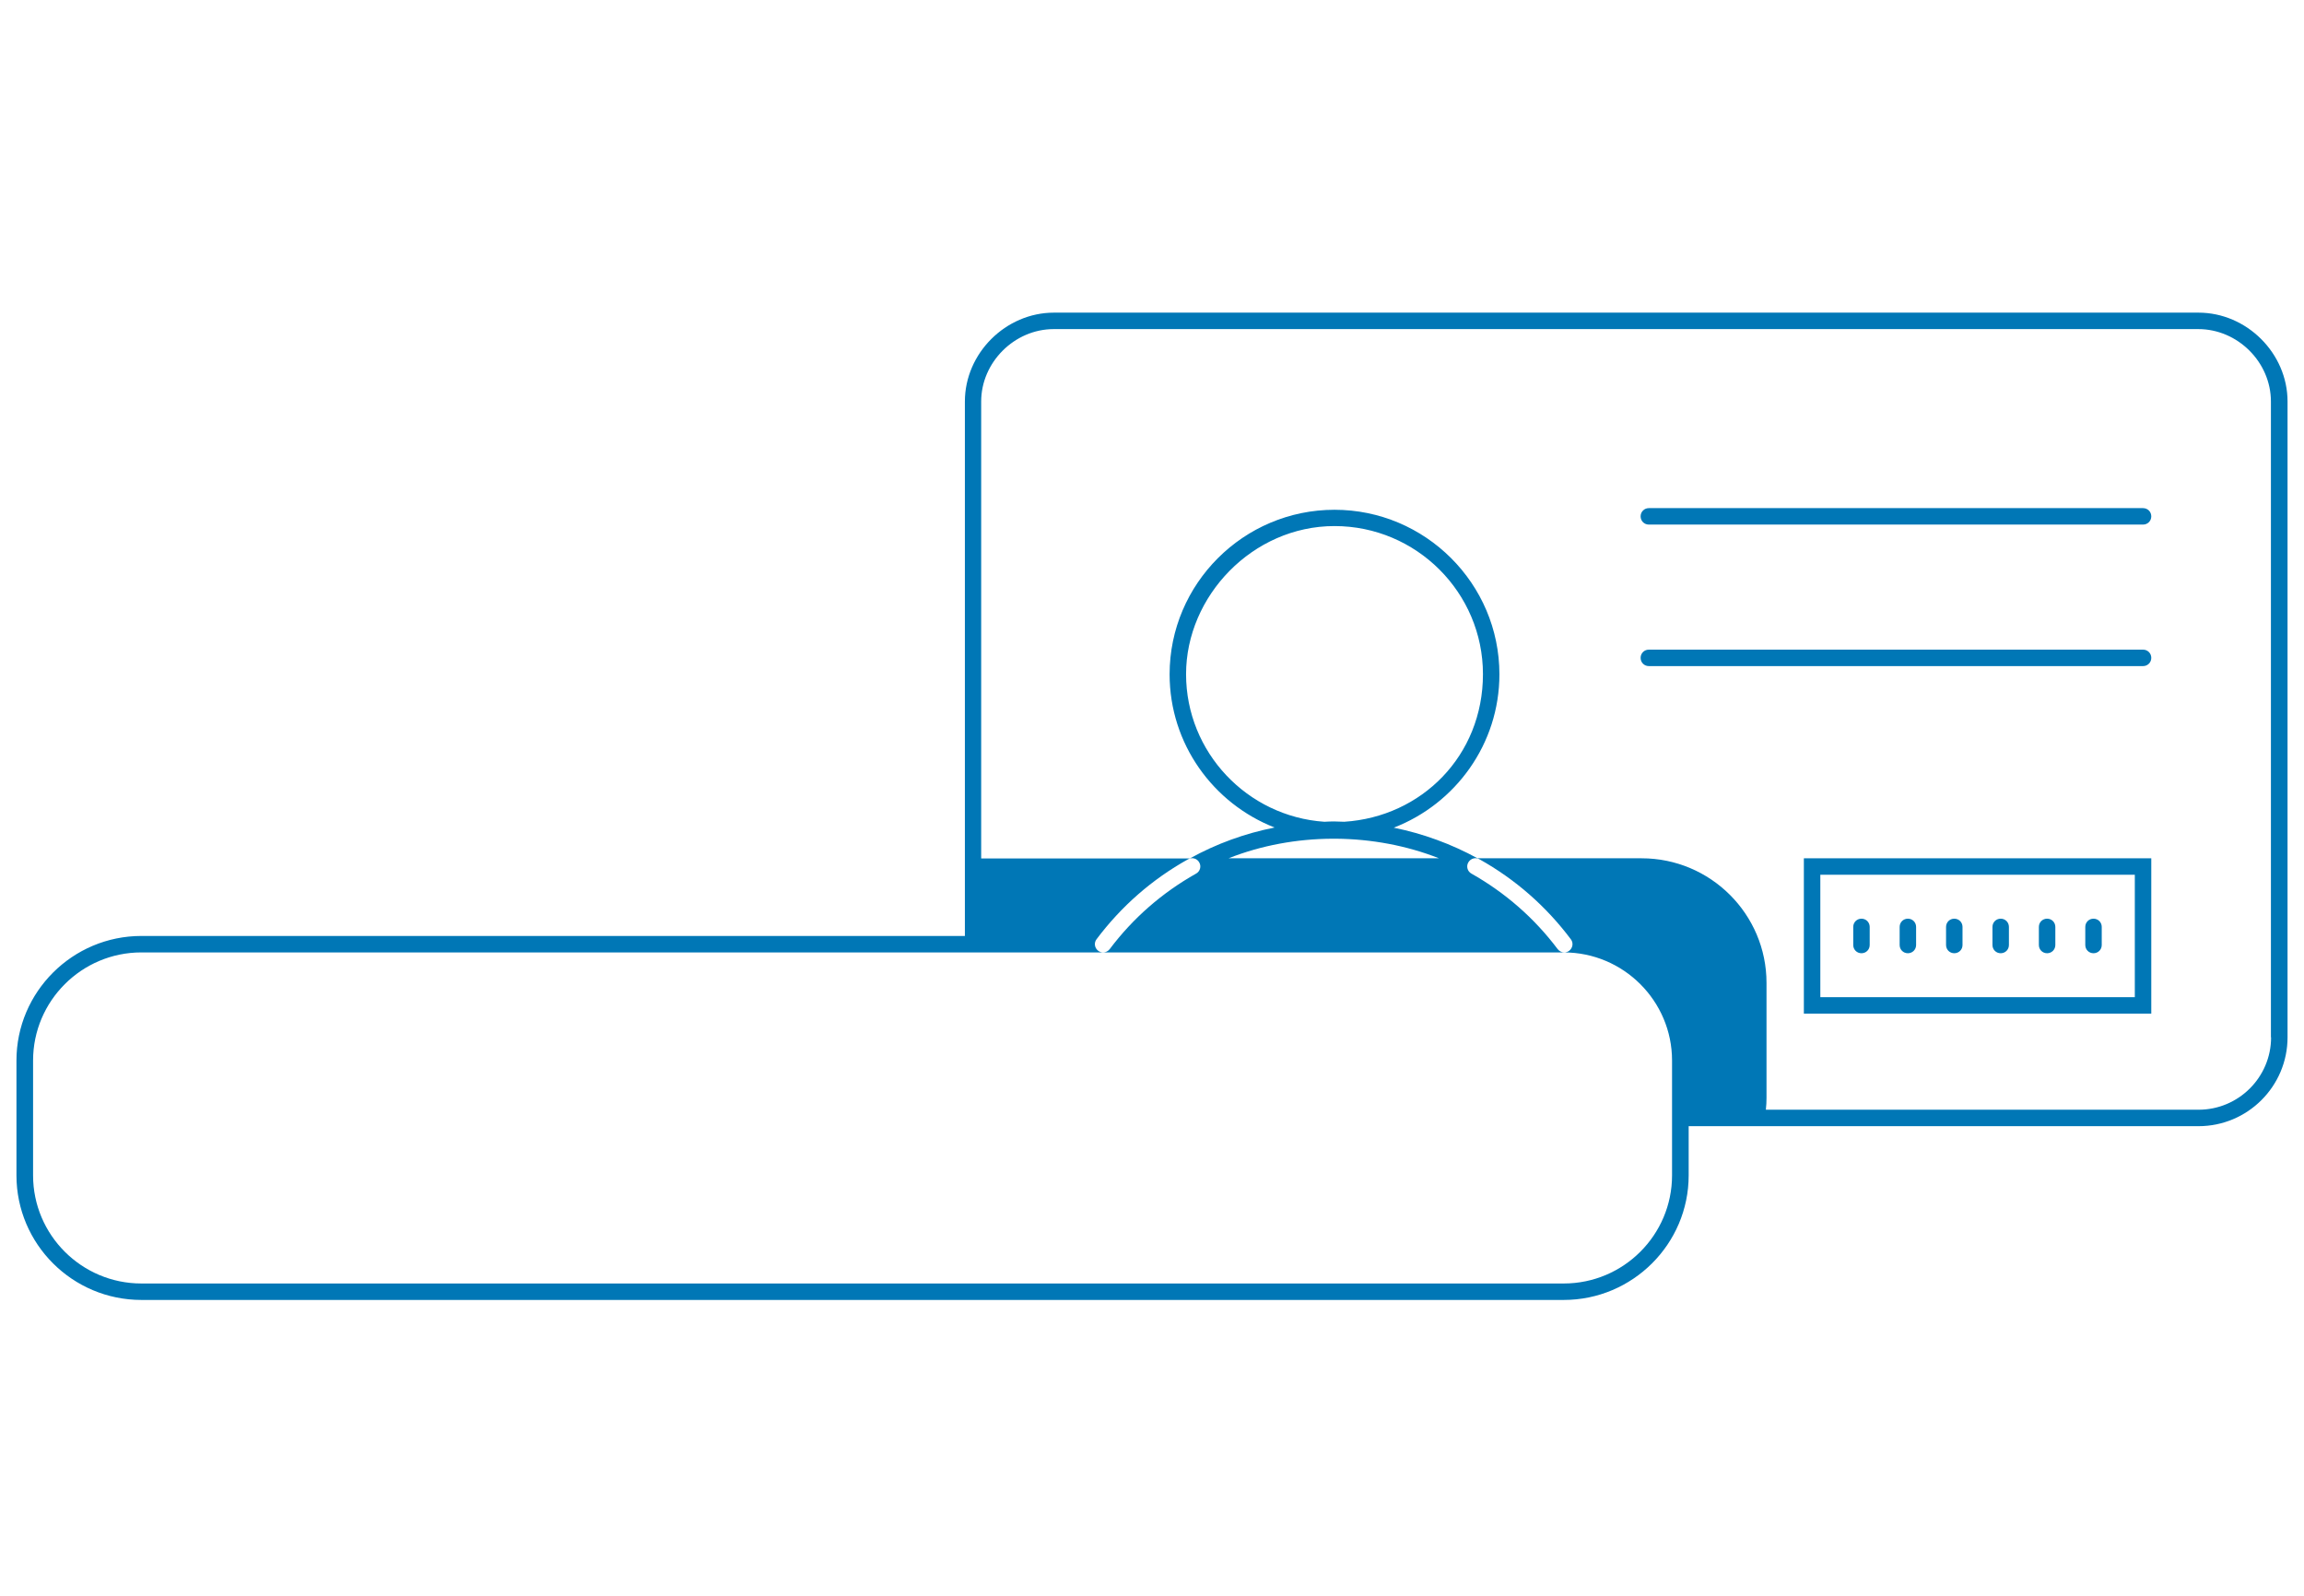 <?xml version="1.0" encoding="utf-8" standalone="yes"?>
<svg viewBox="0 0 140 97" fill="none" xmlns="http://www.w3.org/2000/svg">
<g fill="#0077B6">
	<path d="M130.22 30.88H100.19C99.91 30.88 99.69 31.1 99.69 31.38C99.69 31.66 99.91 31.88 100.19 31.88H130.22C130.5 31.88 130.72 31.66 130.72 31.38C130.72 31.1 130.5 30.88 130.22 30.88Z"/>
	<path d="M130.22 39.48H100.19C99.91 39.48 99.69 39.7 99.69 39.98C99.69 40.26 99.91 40.48 100.19 40.48H130.22C130.5 40.48 130.72 40.26 130.72 39.98C130.72 39.7 130.5 39.48 130.22 39.48Z" fill="#0077B6"/>
	<path d="M109.61 61.6H130.72V52.16H109.61V61.6ZM110.61 53.16H129.72V60.6H110.61V53.16Z" fill="#0077B6"/>
	<path d="M113.11 55.83C112.83 55.83 112.61 56.05 112.61 56.33V57.43C112.61 57.71 112.83 57.93 113.11 57.93C113.39 57.93 113.61 57.71 113.61 57.43V56.33C113.61 56.05 113.39 55.83 113.11 55.83Z"/>
	<path d="M127.21 55.83C126.93 55.83 126.71 56.05 126.71 56.33V57.43C126.71 57.71 126.93 57.93 127.21 57.93C127.49 57.93 127.71 57.71 127.71 57.43V56.33C127.71 56.05 127.49 55.83 127.21 55.83Z"/>
	<path d="M124.39 55.83C124.11 55.83 123.89 56.05 123.89 56.33V57.43C123.89 57.71 124.11 57.93 124.39 57.93C124.67 57.93 124.89 57.71 124.89 57.43V56.33C124.89 56.05 124.67 55.83 124.39 55.83Z"/>
	<path d="M121.57 55.83C121.29 55.83 121.07 56.05 121.07 56.33V57.43C121.07 57.71 121.29 57.93 121.57 57.93C121.85 57.93 122.07 57.71 122.07 57.43V56.33C122.07 56.05 121.85 55.83 121.57 55.83Z"/>
	<path d="M118.75 55.83C118.47 55.83 118.25 56.05 118.25 56.33V57.43C118.25 57.71 118.47 57.93 118.75 57.93C119.03 57.93 119.25 57.71 119.25 57.43V56.33C119.25 56.05 119.03 55.83 118.75 55.83Z"/>
	<path d="M115.93 55.83C115.65 55.83 115.43 56.05 115.43 56.33V57.43C115.43 57.71 115.65 57.93 115.93 57.93C116.21 57.93 116.43 57.71 116.43 57.43V56.33C116.43 56.05 116.21 55.83 115.93 55.83Z"/>
	<path d="M133.59 19H64.04C61.11 19 58.63 21.47 58.63 24.4V56.88H8.59C4.41 56.88 1 60.28 1 64.45V71.43C1 75.6 4.4 79 8.59 79H95.02C99.2 79 102.61 75.6 102.61 71.43V68.44H133.59C136.57 68.44 139 66.02 139 63.04V24.4C139 21.47 136.52 19 133.59 19ZM101.6 68.44V71.43C101.6 75.05 98.65 78 95.02 78H8.59C4.96 78 2.01 75.05 2.01 71.43V64.45C2.01 60.83 4.96 57.88 8.59 57.88H95.02C98.65 57.88 101.6 60.83 101.6 64.45V68.44ZM66.63 57.08C68.13 55.08 70 53.44 72.19 52.22C72.43 52.08 72.74 52.17 72.87 52.41C73.01 52.65 72.92 52.96 72.68 53.09C70.62 54.25 68.85 55.79 67.43 57.68C67.33 57.81 67.18 57.88 67.03 57.88C66.93 57.88 66.82 57.85 66.73 57.78C66.51 57.61 66.46 57.3 66.63 57.08ZM80.97 50.97C80.97 50.97 81.05 50.97 81.09 50.97C81.12 50.97 81.15 50.97 81.18 50.97C83.32 50.99 85.46 51.38 87.44 52.16H74.65C76.65 51.37 78.81 50.98 80.97 50.97ZM80.47 49.94C75.79 49.62 72.07 45.72 72.07 40.97C72.07 36.22 76.12 31.97 81.09 31.97C86.06 31.97 90.11 36.01 90.11 40.97C90.11 45.93 86.38 49.64 81.68 49.94C81.47 49.94 81.26 49.92 81.05 49.92C80.86 49.92 80.67 49.93 80.48 49.94H80.47ZM89.22 52.41C89.36 52.17 89.66 52.08 89.9 52.22C92.08 53.44 93.95 55.08 95.45 57.08C95.62 57.3 95.57 57.61 95.35 57.78C95.26 57.85 95.15 57.88 95.05 57.88C94.9 57.88 94.75 57.81 94.65 57.68C93.23 55.79 91.46 54.25 89.41 53.09C89.17 52.96 89.08 52.65 89.22 52.41ZM138 63.04C138 65.47 136.02 67.44 133.59 67.44H107.3C107.33 67.19 107.34 66.95 107.34 66.71V59.73C107.34 55.56 103.94 52.16 99.75 52.16H89.78C88.19 51.29 86.47 50.66 84.69 50.3C88.44 48.85 91.11 45.22 91.11 40.98C91.11 35.47 86.61 30.98 81.09 30.98C75.57 30.98 71.07 35.47 71.07 40.98C71.07 45.21 73.72 48.83 77.45 50.29C75.64 50.65 73.9 51.28 72.3 52.17H59.62V24.4C59.62 22.02 61.64 20 64.03 20H133.58C135.97 20 137.99 22.01 137.99 24.4V63.04H138Z"/>
</g>
</svg>
